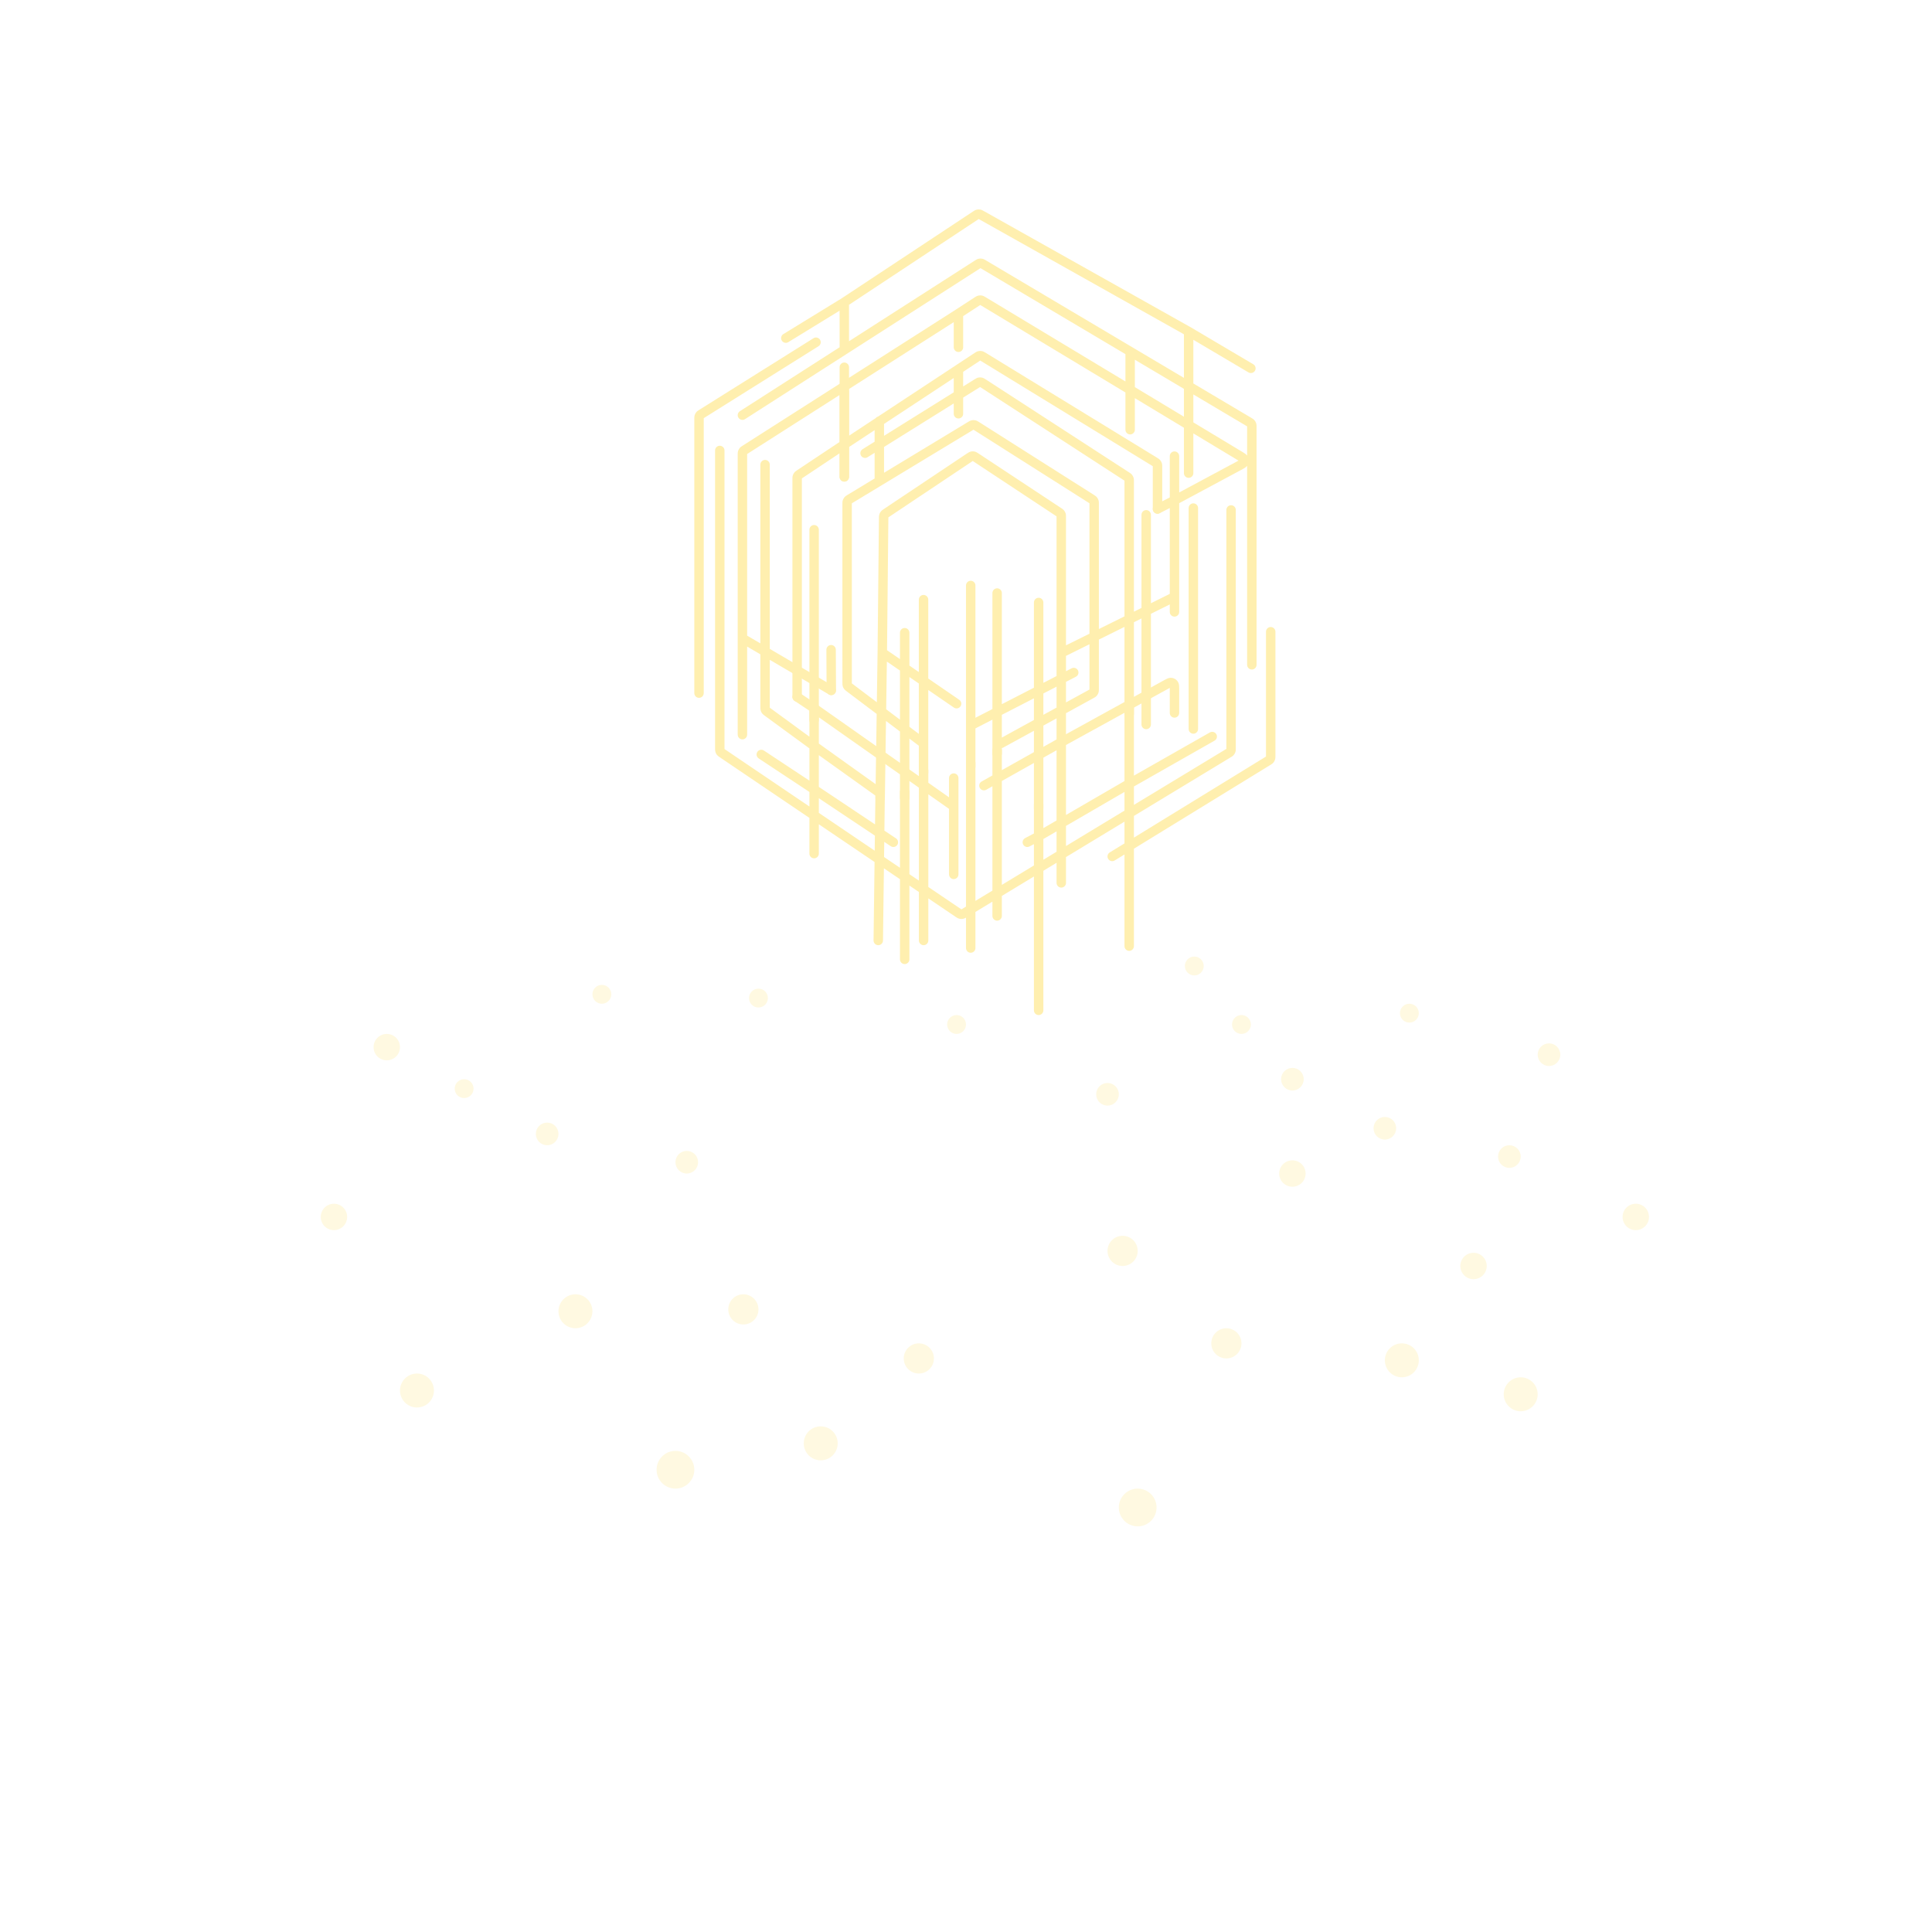 <svg width="1024" height="1024" viewBox="0 0 1024 1024" fill="none" xmlns="http://www.w3.org/2000/svg">
<g filter="url(#filter0_d_2226_98)">
<circle cx="402" cy="529" r="5" fill="#FFF9E1"/>
</g>
<g filter="url(#filter1_d_2226_98)">
<circle cx="507" cy="543" r="5" fill="#FFF9E1"/>
</g>
<g filter="url(#filter2_d_2226_98)">
<circle cx="658" cy="543" r="5" fill="#FFF9E1"/>
</g>
<g filter="url(#filter3_d_2226_98)">
<circle cx="633" cy="512" r="5" fill="#FFF9E1"/>
</g>
<g filter="url(#filter4_d_2226_98)">
<circle cx="747" cy="537" r="5" fill="#FFF9E1"/>
</g>
<g filter="url(#filter5_d_2226_98)">
<circle cx="800" cy="613" r="6" fill="#FFF9E1"/>
</g>
<g filter="url(#filter6_d_2226_98)">
<circle cx="821" cy="559" r="6" fill="#FFF9E1"/>
</g>
<g filter="url(#filter7_d_2226_98)">
<circle cx="205" cy="555" r="7" fill="#FFF9E1"/>
</g>
<g filter="url(#filter8_d_2226_98)">
<circle cx="587" cy="580" r="6" fill="#FFF9E1"/>
</g>
<g filter="url(#filter9_d_2226_98)">
<circle cx="734" cy="598" r="6" fill="#FFF9E1"/>
</g>
<g filter="url(#filter10_d_2226_98)">
<circle cx="364" cy="616" r="6" fill="#FFF9E1"/>
</g>
<g filter="url(#filter11_d_2226_98)">
<circle cx="685" cy="572" r="6" fill="#FFF9E1"/>
</g>
<g filter="url(#filter12_d_2226_98)">
<circle cx="290" cy="601" r="6" fill="#FFF9E1"/>
</g>
<g filter="url(#filter13_d_2226_98)">
<circle cx="246" cy="577" r="5" fill="#FFF9E1"/>
</g>
<g filter="url(#filter14_d_2226_98)">
<circle cx="319" cy="527" r="5" fill="#FFF9E1"/>
</g>
<g filter="url(#filter15_d_2226_98)">
<circle cx="603" cy="799" r="10" fill="#FFF9E1"/>
</g>
<g filter="url(#filter16_d_2226_98)">
<circle cx="358" cy="779" r="10" fill="#FFF9E1"/>
</g>
<g filter="url(#filter17_d_2226_98)">
<circle cx="435" cy="765" r="9" fill="#FFF9E1"/>
</g>
<g filter="url(#filter18_d_2226_98)">
<circle cx="305" cy="695" r="9" fill="#FFF9E1"/>
</g>
<g filter="url(#filter19_d_2226_98)">
<circle cx="221" cy="737" r="9" fill="#FFF9E1"/>
</g>
<g filter="url(#filter20_d_2226_98)">
<circle cx="743" cy="721" r="9" fill="#FFF9E1"/>
</g>
<g filter="url(#filter21_d_2226_98)">
<circle cx="650" cy="712" r="8" fill="#FFF9E1"/>
</g>
<g filter="url(#filter22_d_2226_98)">
<circle cx="806" cy="739" r="9" fill="#FFF9E1"/>
</g>
<g filter="url(#filter23_d_2226_98)">
<circle cx="685" cy="622" r="7" fill="#FFF9E1"/>
</g>
<g filter="url(#filter24_d_2226_98)">
<circle cx="781" cy="671" r="7" fill="#FFF9E1"/>
</g>
<g filter="url(#filter25_d_2226_98)">
<circle cx="867" cy="645" r="7" fill="#FFF9E1"/>
</g>
<g filter="url(#filter26_d_2226_98)">
<circle cx="177" cy="645" r="7" fill="#FFF9E1"/>
</g>
<g filter="url(#filter27_d_2226_98)">
<circle cx="394" cy="694" r="8" fill="#FFF9E1"/>
</g>
<g filter="url(#filter28_d_2226_98)">
<circle cx="487" cy="720" r="8" fill="#FFF9E1"/>
</g>
<g filter="url(#filter29_d_2226_98)">
<circle cx="595" cy="663" r="8" fill="#FFF9E1"/>
</g>
<g filter="url(#filter30_ddd_2226_98)">
<path fill-rule="evenodd" clip-rule="evenodd" d="M520.476 182.099C519.81 181.957 519.12 181.968 518.459 182.132C517.688 182.323 517.022 182.767 516.562 183.074C516.516 183.104 516.473 183.133 516.431 183.161L465.422 216.768C464.894 216.909 464.434 217.219 464.105 217.636L450.001 226.929V226.198V190.645C450.001 189.262 448.882 188.141 447.501 188.141C446.12 188.141 445.001 189.262 445.001 190.645V226.198V230.235L422.544 245.196C422.509 245.219 422.472 245.243 422.433 245.269C422.038 245.53 421.464 245.908 421.027 246.441C420.65 246.898 420.368 247.426 420.195 247.994C419.995 248.654 419.998 249.341 420 249.815C420.001 249.862 420.001 249.906 420.001 249.949V365.407C420.001 366.79 421.12 367.911 422.501 367.911C423.882 367.911 425.001 366.79 425.001 365.407V249.949C425.001 249.795 425.001 249.676 425.002 249.574C425.087 249.516 425.185 249.45 425.313 249.365L445.001 236.249V248.732C445.001 250.115 446.12 251.236 447.501 251.236C448.882 251.236 450.001 250.115 450.001 248.732V232.923L463.567 223.985V230.103L457.179 234.088C456.007 234.819 455.649 236.364 456.379 237.537C457.109 238.711 458.651 239.07 459.823 238.338L463.567 236.003V249.607L449.245 258.274C449.225 258.287 449.204 258.299 449.182 258.312C449.165 258.323 449.147 258.333 449.129 258.344L449.125 258.346C448.699 258.601 448.081 258.971 447.607 259.513C447.2 259.98 446.893 260.525 446.705 261.115C446.487 261.802 446.49 262.523 446.493 263.02C446.493 263.043 446.493 263.066 446.493 263.088C446.493 263.113 446.493 263.137 446.493 263.16L446.497 357.866L446.497 357.944L446.496 357.99C446.494 358.434 446.492 359.077 446.669 359.701C446.822 360.237 447.073 360.74 447.409 361.185C447.799 361.702 448.314 362.086 448.669 362.352L448.742 362.407L448.769 362.426L464.654 374.402L464.001 418.952C463.981 420.334 465.084 421.471 466.464 421.492C467.845 421.512 468.98 420.408 469.001 419.025L469.6 378.13L477.001 383.71V418.988C477.001 420.371 478.12 421.492 479.501 421.492C480.882 421.492 482.001 420.371 482.001 418.988V387.479L487.001 391.248V405.468C487.001 406.85 488.12 407.971 489.501 407.971C490.882 407.971 492.001 406.85 492.001 405.468V390.028C492.001 390.01 492.001 389.992 492.001 389.974V361.708L505.595 371.04C506.734 371.822 508.29 371.531 509.071 370.39C509.851 369.25 509.561 367.691 508.422 366.909L492.001 355.637V313.83C492.001 312.447 490.882 311.326 489.501 311.326C488.12 311.326 487.001 312.447 487.001 313.83V352.205L482.001 348.773V331.356C482.001 329.974 480.882 328.853 479.501 328.853C478.12 328.853 477.001 329.974 477.001 331.356V345.341L470.144 340.634L470.854 270.582C470.856 270.43 470.857 270.313 470.859 270.212C470.942 270.155 471.039 270.09 471.166 270.006L515.191 240.59C515.349 240.484 515.471 240.403 515.578 240.334C515.684 240.402 515.807 240.483 515.965 240.588L559.686 269.469C559.815 269.554 559.915 269.62 560 269.678C560.001 269.78 560.001 269.9 560.001 270.054V354.326L553.001 357.925V315.332C553.001 313.949 551.882 312.828 550.501 312.828C549.12 312.828 548.001 313.949 548.001 315.332V360.496L531.001 369.238V310.325C531.001 308.942 529.882 307.821 528.501 307.821C527.12 307.821 526.001 308.942 526.001 310.325V371.809L517.001 376.437V306.319C517.001 304.936 515.882 303.815 514.501 303.815C513.12 303.815 512.001 304.936 512.001 306.319V402.427C512.001 403.81 513.12 404.931 514.501 404.931C515.882 404.931 517.001 403.81 517.001 402.427V382.066L526.001 377.438V395.453C526.001 396.835 527.12 397.956 528.501 397.956C529.882 397.956 531.001 396.835 531.001 395.453V392.473C531.277 392.429 531.551 392.338 531.81 392.195L548.001 383.321V424.496C548.001 425.879 549.12 427 550.501 427C551.882 427 553.001 425.879 553.001 424.496V380.581L560.001 376.744V389.444C560.001 390.826 561.12 391.947 562.501 391.947C563.882 391.947 565.001 390.826 565.001 389.444V374.004L579.464 366.076C579.505 366.054 579.548 366.031 579.594 366.006C580.05 365.759 580.712 365.4 581.223 364.85C581.662 364.377 581.994 363.816 582.198 363.203C582.434 362.49 582.431 361.736 582.428 361.216C582.428 361.165 582.428 361.115 582.428 361.069V334.992L596.001 328.263V374.421C596.001 375.804 597.12 376.925 598.501 376.925C599.882 376.925 601.001 375.804 601.001 374.421V325.785L605.012 323.796V324.425V379.987C605.012 381.37 606.131 382.491 607.512 382.491C608.893 382.491 610.012 381.37 610.012 379.987V324.425V321.317L622.61 315.072C623.847 314.459 624.354 312.957 623.741 311.718C623.129 310.478 621.629 309.971 620.392 310.585L610.012 315.73V268.863C610.012 267.48 608.893 266.359 607.512 266.359C606.131 266.359 605.012 267.48 605.012 268.863V318.209L601.001 320.197V251.135L601.001 251.07L601.001 251C601.004 250.519 601.007 249.823 600.801 249.155C600.625 248.581 600.336 248.048 599.951 247.588C599.503 247.052 598.917 246.676 598.513 246.417L598.512 246.416C598.473 246.391 598.435 246.367 598.399 246.344L522.566 197.161C522.524 197.134 522.48 197.105 522.434 197.075C521.972 196.771 521.301 196.332 520.529 196.146C519.865 195.987 519.175 195.981 518.509 196.128C517.733 196.3 517.055 196.728 516.587 197.023C516.541 197.053 516.496 197.081 516.454 197.107L510.501 200.821V193.062L519.179 187.344C519.331 187.244 519.448 187.167 519.55 187.101C519.654 187.163 519.774 187.237 519.929 187.332L610.666 242.884C610.803 242.968 610.909 243.033 611 243.09C611.001 243.197 611.001 243.321 611.001 243.482V265.758C611.001 267.141 612.12 268.261 613.501 268.261C614.882 268.261 616.001 267.141 616.001 265.758V243.482C616.001 243.44 616.001 243.395 616.001 243.349L616.001 243.342C616.004 242.848 616.007 242.132 615.791 241.448C615.605 240.86 615.301 240.317 614.897 239.852C614.428 239.311 613.815 238.94 613.393 238.684C613.351 238.659 613.312 238.635 613.274 238.612L522.537 183.059C522.495 183.033 522.45 183.006 522.404 182.977L522.403 182.977C521.933 182.686 521.253 182.264 520.476 182.099ZM505.501 196.356L468.567 220.69V226.984L505.501 203.941V196.356ZM596.001 322.676L582.428 329.404V263.116L582.428 263.061L582.428 262.979C582.43 262.493 582.434 261.789 582.224 261.115C582.044 260.535 581.749 259.998 581.357 259.536C580.9 258.998 580.304 258.624 579.893 258.366L579.886 258.362C579.861 258.346 579.837 258.331 579.813 258.316L579.777 258.293L519.003 219.751C518.962 219.725 518.919 219.698 518.875 219.669L518.874 219.668C518.419 219.377 517.76 218.954 517.003 218.775C516.354 218.621 515.678 218.614 515.025 218.754C514.265 218.918 513.597 219.326 513.137 219.608L513.071 219.649L513.006 219.688L468.567 246.581V232.883L505.501 209.84V215.299C505.501 216.682 506.62 217.803 508.001 217.803C509.382 217.803 510.501 216.682 510.501 215.299V206.721L519.098 201.358C519.252 201.261 519.371 201.187 519.475 201.124C519.578 201.189 519.696 201.265 519.848 201.364L595.681 250.547C595.812 250.632 595.913 250.697 596 250.755C596.001 250.859 596.001 250.979 596.001 251.135V322.676ZM565.001 338.043L577.428 331.883V263.116C577.428 262.958 577.428 262.836 577.426 262.731C577.395 262.71 577.361 262.688 577.324 262.665C577.26 262.624 577.187 262.578 577.102 262.524L516.328 223.982C516.178 223.887 516.063 223.814 515.962 223.751C515.86 223.811 515.743 223.882 515.592 223.974L451.831 262.56C451.693 262.644 451.586 262.708 451.494 262.765C451.493 262.873 451.493 262.998 451.493 263.16L451.497 357.865C451.497 358.009 451.497 358.119 451.498 358.215C451.573 358.273 451.661 358.339 451.776 358.426L464.745 368.203L465.13 341.918L465.131 341.907L465.854 270.531C465.855 270.49 465.855 270.445 465.855 270.399C465.858 269.932 465.862 269.253 466.064 268.602C466.238 268.043 466.519 267.522 466.892 267.071C467.326 266.545 467.891 266.171 468.281 265.913L468.282 265.912L468.338 265.875L468.391 265.84L512.417 236.424C512.459 236.396 512.504 236.365 512.551 236.334L512.553 236.333C513.029 236.01 513.72 235.544 514.52 235.35C515.206 235.184 515.922 235.182 516.609 235.345C517.411 235.534 518.104 235.997 518.582 236.317L518.651 236.363L518.718 236.408L562.439 265.289C562.474 265.312 562.51 265.335 562.548 265.36L562.552 265.363C562.949 265.623 563.527 266 563.967 266.534C564.347 266.992 564.631 267.522 564.805 268.091C565.007 268.754 565.004 269.444 565.001 269.92L565.001 269.926C565.001 269.971 565.001 270.014 565.001 270.054V338.043ZM477.001 377.442L469.691 371.931L470.062 346.648L477.001 351.412V377.442ZM487.001 384.981L482.001 381.211V354.844L487.001 358.276V384.981ZM577.428 361.069V337.471L565.001 343.631V351.754L567.968 350.229C569.197 349.597 570.704 350.082 571.334 351.312C571.965 352.542 571.48 354.052 570.252 354.683L565.001 357.383V368.295L577.064 361.684C577.213 361.602 577.328 361.539 577.426 361.484C577.427 361.45 577.427 361.415 577.427 361.379L577.427 361.275L577.428 361.069ZM560.001 359.955V371.036L553.001 374.873V363.554L560.001 359.955ZM548.001 366.125V377.613L531.001 386.931V374.867L548.001 366.125ZM431.501 274.271C432.882 274.271 434.001 275.391 434.001 276.774V306.319V377.649C434.001 379.031 432.882 380.152 431.501 380.152C430.12 380.152 429.001 379.031 429.001 377.649V306.319V276.774C429.001 275.391 430.12 274.271 431.501 274.271ZM440.488 337.866C441.869 337.859 442.994 338.975 443.001 340.357L443.11 361.954C443.117 363.337 442.004 364.463 440.623 364.47C439.242 364.477 438.117 363.362 438.11 361.979L438.001 340.383C437.994 339 439.108 337.873 440.488 337.866Z" fill="#FFEFAF"/>
</g>
<g filter="url(#filter31_dd_2226_98)">
<path fill-rule="evenodd" clip-rule="evenodd" d="M518.742 112.091C518.644 112.154 518.532 112.228 518.386 112.325L449.986 157.554L450.001 168.705V168.708V176.858L516.626 134.14L516.679 134.106L516.755 134.057C517.206 133.764 517.861 133.339 518.614 133.156C519.261 132.999 519.935 132.987 520.587 133.122C521.346 133.279 522.015 133.681 522.477 133.958L522.478 133.959C522.524 133.986 522.567 134.012 522.608 134.036L600.276 180.124L627.501 196.279V173.176L519.114 112.298C518.962 112.213 518.844 112.147 518.742 112.091ZM445.001 168.712V180.064L392.152 213.95C390.99 214.695 390.651 216.243 391.396 217.406C392.141 218.57 393.687 218.909 394.85 218.163L519.323 138.353C519.472 138.258 519.587 138.184 519.687 138.122C519.789 138.181 519.906 138.25 520.058 138.341L596.501 183.701V198.176L522.507 153.588L522.426 153.539L522.381 153.511L522.377 153.509L522.374 153.507C521.908 153.223 521.233 152.811 520.464 152.65C519.804 152.512 519.122 152.524 518.467 152.685C517.705 152.873 517.044 153.308 516.588 153.608C516.543 153.638 516.499 153.666 516.458 153.693L506.657 160.075L506.638 160.088L393.636 232.208C393.6 232.231 393.561 232.255 393.521 232.281C393.112 232.539 392.519 232.913 392.065 233.45C391.675 233.912 391.382 234.447 391.203 235.024C390.995 235.695 390.998 236.397 391.001 236.881C391.001 236.929 391.001 236.974 391.001 237.017V334.341V385.381C391.001 386.763 392.12 387.883 393.501 387.883C394.882 387.883 396.001 386.763 396.001 385.381V338.703L403.001 342.802V370.745C403.001 370.785 403.001 370.827 403.001 370.871C402.999 371.322 402.996 371.975 403.179 372.607C403.336 373.151 403.594 373.66 403.94 374.108C404.342 374.629 404.871 375.012 405.235 375.276L405.291 375.316L405.338 375.35L429.001 392.657V409.753L404.879 393.802C403.727 393.04 402.176 393.358 401.415 394.51C400.654 395.663 400.971 397.215 402.123 397.977L429.001 415.75V423.464L384.309 393.221C384.183 393.135 384.085 393.069 384.002 393.012C384.001 392.91 384.001 392.793 384.001 392.64V234.761C384.001 233.379 382.882 232.259 381.501 232.259C380.12 232.259 379.001 233.379 379.001 234.761V392.64C379.001 392.682 379.001 392.726 379.001 392.773C378.998 393.242 378.995 393.923 379.193 394.578C379.362 395.141 379.64 395.666 380.011 396.122C380.443 396.652 381.009 397.031 381.398 397.292C381.437 397.318 381.474 397.343 381.508 397.366L429.001 429.504V448.432C429.001 449.813 430.12 450.934 431.501 450.934C432.882 450.934 434.001 449.813 434.001 448.432V432.888L463.534 452.872L463.001 494.436C462.983 495.818 464.088 496.953 465.469 496.97C466.85 496.988 467.983 495.882 468.001 494.501L468.491 456.227L477.001 461.985V504.476C477.001 505.858 478.12 506.978 479.501 506.978C480.882 506.978 482.001 505.858 482.001 504.476V465.369L487.035 468.775V494.468C487.035 495.85 488.154 496.97 489.535 496.97C490.916 496.97 492.035 495.85 492.035 494.468V472.159L506.404 481.882C506.445 481.91 506.489 481.94 506.535 481.971C506.994 482.286 507.66 482.742 508.435 482.942C509.099 483.114 509.794 483.132 510.466 482.993C511.046 482.874 511.573 482.612 512.001 482.366V498.472C512.001 499.853 513.12 500.974 514.501 500.974C515.882 500.974 517.001 499.853 517.001 498.472V479.339L526.001 473.888V481.458C526.001 482.84 527.12 483.96 528.501 483.96C529.882 483.96 531.001 482.84 531.001 481.458V470.859L548.001 460.562V531.498C548.001 532.88 549.12 534 550.501 534C551.882 534 553.001 532.88 553.001 531.498V457.534L560.001 453.294V463.944C560.001 465.326 561.12 466.446 562.501 466.446C563.882 466.446 565.001 465.326 565.001 463.944V450.265L596.001 431.488V443.025L588.197 447.798C587.019 448.518 586.648 450.058 587.368 451.238C588.088 452.417 589.626 452.788 590.805 452.068L596.001 448.89V497.471C596.001 498.853 597.12 499.973 598.501 499.973C599.882 499.973 601.001 498.853 601.001 497.471V445.829L673.281 401.462L673.325 401.435L673.4 401.389C673.821 401.134 674.432 400.763 674.901 400.222C675.303 399.757 675.606 399.215 675.792 398.629C676.007 397.946 676.004 397.231 676.001 396.738C676.001 396.69 676.001 396.643 676.001 396.599V330.838C676.001 329.456 674.882 328.336 673.501 328.336C672.12 328.336 671.001 329.456 671.001 330.838V396.599L671.001 396.747C671.001 396.787 671.001 396.825 671.001 396.86L671 396.914L671 396.991C670.909 397.047 670.804 397.112 670.667 397.196L601.001 439.959V428.46L652.252 397.416C652.285 397.396 652.32 397.375 652.356 397.353L652.372 397.344C652.798 397.089 653.415 396.719 653.888 396.177C654.295 395.712 654.602 395.167 654.789 394.578C655.007 393.892 655.004 393.172 655.001 392.676L655.001 392.626L655.001 392.536V266.286C655.001 264.904 653.882 263.784 652.501 263.784C651.12 263.784 650.001 264.904 650.001 266.286V392.536L650.001 392.653C650.001 392.76 650.001 392.85 650 392.93C649.947 392.963 649.889 392.998 649.823 393.038L649.663 393.135L601.001 422.61V412.858L643.736 388.557C644.936 387.875 645.357 386.347 644.675 385.146C643.993 383.945 642.466 383.524 641.266 384.207L601.001 407.103V371.048L618.964 361.161C619.394 360.924 619.726 360.742 619.995 360.6C620 360.904 620.001 361.283 620.001 361.775V373.872C620.001 375.254 621.12 376.374 622.501 376.374C623.882 376.374 625.001 375.254 625.001 373.872V361.775V361.677C625.001 360.87 625.001 360.102 624.944 359.475C624.885 358.832 624.74 357.932 624.158 357.119C623.422 356.092 622.29 355.422 621.036 355.272C620.044 355.153 619.186 355.46 618.595 355.718C618.019 355.97 617.346 356.34 616.64 356.729L616.554 356.776L597.34 367.352C597.312 367.367 597.284 367.383 597.256 367.399L561.296 387.192L561.287 387.197L561.278 387.202L531.001 404.201V393.646C531.001 392.264 529.882 391.144 528.501 391.144C527.12 391.144 526.001 392.264 526.001 393.646V407.008L520.278 410.221C519.074 410.897 518.645 412.422 519.321 413.627C519.996 414.832 521.52 415.261 522.724 414.585L526.001 412.745V468.039L517.001 473.49V400.393C517.001 399.011 515.882 397.891 514.501 397.891C513.12 397.891 512.001 399.011 512.001 400.393V476.519L509.959 477.756L509.823 477.838C509.729 477.895 509.648 477.943 509.576 477.986C509.527 477.954 509.475 477.919 509.418 477.881C509.354 477.838 509.284 477.791 509.204 477.737L492.035 466.118V417L503.001 424.711V459.44C503.001 460.822 504.12 461.942 505.501 461.942C506.882 461.942 508.001 460.822 508.001 459.44V423.412V408.4C508.001 407.018 506.882 405.898 505.501 405.898C504.12 405.898 503.001 407.018 503.001 408.4V418.596L492.035 410.884V404.396C492.035 403.015 490.916 401.894 489.535 401.894C488.154 401.894 487.035 403.015 487.035 404.396V407.367L432.938 369.323L432.913 369.305L432.888 369.288L423.888 363.284C422.739 362.517 421.187 362.828 420.421 363.977C419.655 365.127 419.965 366.681 421.114 367.447L429.001 372.709V386.459L408.288 371.31C408.17 371.224 408.08 371.158 408.002 371.1C408.001 371.003 408.001 370.891 408.001 370.745V345.73L439.238 364.022C440.43 364.72 441.961 364.319 442.659 363.126C443.356 361.933 442.955 360.401 441.763 359.703L408.001 339.933V242.267C408.001 240.885 406.882 239.765 405.501 239.765C404.12 239.765 403.001 240.885 403.001 242.267V337.005L396.001 332.906V237.017C396.001 236.86 396.001 236.739 396.002 236.634C396.09 236.577 396.192 236.511 396.325 236.427L445.001 205.36V225.754V248.772C445.001 250.154 446.12 251.274 447.501 251.274C448.882 251.274 450.001 250.154 450.001 248.772V225.754V203.236C450.001 202.9 449.935 202.58 449.815 202.288L505.501 166.748V180.064C505.501 181.446 506.62 182.566 508.001 182.566C509.382 182.566 510.501 181.446 510.501 180.064V163.542L519.185 157.888C519.335 157.79 519.451 157.714 519.552 157.65C519.655 157.711 519.774 157.782 519.928 157.875L596.501 204.017V223.752C596.501 225.134 597.62 226.254 599.001 226.254C600.382 226.254 601.501 225.134 601.501 223.752V207.03L627.501 222.698V246.771C627.501 248.152 628.62 249.273 630.001 249.273C631.382 249.273 632.501 248.152 632.501 246.771V225.711L655.39 239.504C655.827 239.767 656.164 239.971 656.432 240.139C656.156 240.293 655.809 240.481 655.36 240.721L625.001 257.009V237.763C625.001 236.382 623.882 235.261 622.501 235.261C621.12 235.261 620.001 236.382 620.001 237.763V259.657L612.365 263.557C611.135 264.185 610.647 265.692 611.274 266.923C611.902 268.154 613.407 268.642 614.637 268.014L620.001 265.275V320.329C620.001 321.711 621.12 322.831 622.501 322.831C623.882 322.831 625.001 321.711 625.001 320.329V262.687L657.722 245.132L657.809 245.085C658.546 244.69 659.243 244.316 659.781 243.96C660.149 243.717 660.607 243.381 661.001 242.907V348.352C661.001 349.734 662.12 350.854 663.501 350.854C664.882 350.854 666.001 349.734 666.001 348.352V222.374C666.001 222.329 666.001 222.281 666.001 222.232C666.004 221.731 666.007 221.004 665.786 220.313C665.595 219.719 665.283 219.171 664.869 218.703C664.388 218.16 663.762 217.792 663.33 217.539L663.328 217.538L663.267 217.502L663.208 217.467L632.501 199.246V176.095L661.729 193.38C662.918 194.083 664.451 193.689 665.153 192.499C665.856 191.309 665.461 189.775 664.273 189.072L631.273 169.557L631.249 169.542L631.225 169.529L521.561 107.935C521.52 107.911 521.476 107.886 521.43 107.86C520.966 107.597 520.295 107.215 519.539 107.075C518.89 106.955 518.223 106.979 517.585 107.146C516.841 107.34 516.199 107.77 515.756 108.066C515.712 108.095 515.669 108.124 515.63 108.15L446.149 154.093L415.195 173.08C414.017 173.802 413.648 175.343 414.369 176.521C415.091 177.699 416.63 178.069 417.807 177.347L444.99 160.673L445.001 168.708V168.712ZM657.969 235.217L632.501 219.87V205.063L660.658 221.771C660.798 221.855 660.907 221.919 661 221.975C661 222.04 661.001 222.11 661.001 222.191L661.001 222.374V237.435C660.661 237.027 660.281 236.72 659.968 236.49C659.448 236.107 658.771 235.7 658.056 235.269L657.969 235.217ZM627.501 216.857V202.096L601.501 186.668V201.189L627.501 216.857ZM434.62 176.056C435.353 177.227 434.998 178.771 433.828 179.504L373.329 217.426C373.195 217.51 373.091 217.575 373.002 217.632C373.001 217.738 373.001 217.86 373.001 218.019V363.364C373.001 364.746 371.882 365.866 370.501 365.866C369.12 365.866 368.001 364.746 368.001 363.364V218.019C368.001 217.976 368.001 217.93 368.001 217.881C367.998 217.393 367.995 216.685 368.206 216.009C368.388 215.427 368.686 214.889 369.082 214.426C369.543 213.887 370.144 213.515 370.558 213.258C370.599 213.232 370.638 213.208 370.675 213.185L431.174 175.264C432.344 174.53 433.887 174.885 434.62 176.056ZM463.61 446.883L434.001 426.847V419.08L463.713 438.903L463.61 446.883ZM477.001 455.945L468.568 450.238L468.671 442.211L472.114 444.509C473.263 445.275 474.815 444.964 475.581 443.815C476.347 442.665 476.037 441.112 474.888 440.345L468.747 436.248L468.979 418.112C468.98 418.071 468.981 418.027 468.981 417.982C468.989 417.519 469.001 416.848 468.817 416.199C468.659 415.64 468.395 415.118 468.038 414.66C467.624 414.128 467.077 413.74 466.699 413.473C466.662 413.446 466.626 413.421 466.593 413.397L434.001 390.099V376.186L487.035 413.483V462.735L482.001 459.328V415.571C482.001 414.189 480.882 413.069 479.501 413.069C478.12 413.069 477.001 414.189 477.001 415.571V455.945ZM434.001 413.065L463.789 432.94L463.98 418.048C463.982 417.898 463.983 417.782 463.983 417.682C463.903 417.624 463.809 417.556 463.687 417.469L434.001 396.248V413.065ZM548.001 454.713L531.001 465.01V409.938L560.001 393.657V430.86L553.001 434.923V422.411C553.001 421.029 551.882 419.909 550.501 419.909C549.12 419.909 548.001 421.029 548.001 422.411V437.756L543.337 440.213C542.115 440.856 541.646 442.369 542.289 443.592C542.932 444.815 544.443 445.284 545.665 444.641L548.001 443.411V454.713ZM553.001 440.708L560.001 436.645V447.445L553.001 451.685V440.708ZM565.001 444.416V433.742L596.001 415.746V425.639L565.001 444.416ZM596.001 409.961L565.001 427.957V390.864L596.001 373.8V409.961ZM635.001 265.285C635.001 263.904 633.882 262.783 632.501 262.783C631.12 262.783 630.001 263.904 630.001 265.285V382.379C630.001 383.761 631.12 384.881 632.501 384.881C633.882 384.881 635.001 383.761 635.001 382.379V265.285Z" fill="#FFEFAF"/>
</g>
<defs>
<filter id="filter0_d_2226_98" x="391" y="518" width="22" height="22" filterUnits="userSpaceOnUse" color-interpolation-filters="sRGB">
<feFlood flood-opacity="0" result="BackgroundImageFix"/>
<feColorMatrix in="SourceAlpha" type="matrix" values="0 0 0 0 0 0 0 0 0 0 0 0 0 0 0 0 0 0 127 0" result="hardAlpha"/>
<feMorphology radius="3" operator="dilate" in="SourceAlpha" result="effect1_dropShadow_2226_98"/>
<feOffset/>
<feGaussianBlur stdDeviation="1.5"/>
<feComposite in2="hardAlpha" operator="out"/>
<feColorMatrix type="matrix" values="0 0 0 0 1 0 0 0 0 1 0 0 0 0 1 0 0 0 0.6 0"/>
<feBlend mode="normal" in2="BackgroundImageFix" result="effect1_dropShadow_2226_98"/>
<feBlend mode="normal" in="SourceGraphic" in2="effect1_dropShadow_2226_98" result="shape"/>
</filter>
<filter id="filter1_d_2226_98" x="496" y="532" width="22" height="22" filterUnits="userSpaceOnUse" color-interpolation-filters="sRGB">
<feFlood flood-opacity="0" result="BackgroundImageFix"/>
<feColorMatrix in="SourceAlpha" type="matrix" values="0 0 0 0 0 0 0 0 0 0 0 0 0 0 0 0 0 0 127 0" result="hardAlpha"/>
<feMorphology radius="3" operator="dilate" in="SourceAlpha" result="effect1_dropShadow_2226_98"/>
<feOffset/>
<feGaussianBlur stdDeviation="1.5"/>
<feComposite in2="hardAlpha" operator="out"/>
<feColorMatrix type="matrix" values="0 0 0 0 1 0 0 0 0 1 0 0 0 0 1 0 0 0 0.6 0"/>
<feBlend mode="normal" in2="BackgroundImageFix" result="effect1_dropShadow_2226_98"/>
<feBlend mode="normal" in="SourceGraphic" in2="effect1_dropShadow_2226_98" result="shape"/>
</filter>
<filter id="filter2_d_2226_98" x="647" y="532" width="22" height="22" filterUnits="userSpaceOnUse" color-interpolation-filters="sRGB">
<feFlood flood-opacity="0" result="BackgroundImageFix"/>
<feColorMatrix in="SourceAlpha" type="matrix" values="0 0 0 0 0 0 0 0 0 0 0 0 0 0 0 0 0 0 127 0" result="hardAlpha"/>
<feMorphology radius="3" operator="dilate" in="SourceAlpha" result="effect1_dropShadow_2226_98"/>
<feOffset/>
<feGaussianBlur stdDeviation="1.5"/>
<feComposite in2="hardAlpha" operator="out"/>
<feColorMatrix type="matrix" values="0 0 0 0 1 0 0 0 0 1 0 0 0 0 1 0 0 0 0.6 0"/>
<feBlend mode="normal" in2="BackgroundImageFix" result="effect1_dropShadow_2226_98"/>
<feBlend mode="normal" in="SourceGraphic" in2="effect1_dropShadow_2226_98" result="shape"/>
</filter>
<filter id="filter3_d_2226_98" x="622" y="501" width="22" height="22" filterUnits="userSpaceOnUse" color-interpolation-filters="sRGB">
<feFlood flood-opacity="0" result="BackgroundImageFix"/>
<feColorMatrix in="SourceAlpha" type="matrix" values="0 0 0 0 0 0 0 0 0 0 0 0 0 0 0 0 0 0 127 0" result="hardAlpha"/>
<feMorphology radius="3" operator="dilate" in="SourceAlpha" result="effect1_dropShadow_2226_98"/>
<feOffset/>
<feGaussianBlur stdDeviation="1.5"/>
<feComposite in2="hardAlpha" operator="out"/>
<feColorMatrix type="matrix" values="0 0 0 0 1 0 0 0 0 1 0 0 0 0 1 0 0 0 0.6 0"/>
<feBlend mode="normal" in2="BackgroundImageFix" result="effect1_dropShadow_2226_98"/>
<feBlend mode="normal" in="SourceGraphic" in2="effect1_dropShadow_2226_98" result="shape"/>
</filter>
<filter id="filter4_d_2226_98" x="736" y="526" width="22" height="22" filterUnits="userSpaceOnUse" color-interpolation-filters="sRGB">
<feFlood flood-opacity="0" result="BackgroundImageFix"/>
<feColorMatrix in="SourceAlpha" type="matrix" values="0 0 0 0 0 0 0 0 0 0 0 0 0 0 0 0 0 0 127 0" result="hardAlpha"/>
<feMorphology radius="3" operator="dilate" in="SourceAlpha" result="effect1_dropShadow_2226_98"/>
<feOffset/>
<feGaussianBlur stdDeviation="1.5"/>
<feComposite in2="hardAlpha" operator="out"/>
<feColorMatrix type="matrix" values="0 0 0 0 1 0 0 0 0 1 0 0 0 0 1 0 0 0 0.6 0"/>
<feBlend mode="normal" in2="BackgroundImageFix" result="effect1_dropShadow_2226_98"/>
<feBlend mode="normal" in="SourceGraphic" in2="effect1_dropShadow_2226_98" result="shape"/>
</filter>
<filter id="filter5_d_2226_98" x="788" y="601" width="24" height="24" filterUnits="userSpaceOnUse" color-interpolation-filters="sRGB">
<feFlood flood-opacity="0" result="BackgroundImageFix"/>
<feColorMatrix in="SourceAlpha" type="matrix" values="0 0 0 0 0 0 0 0 0 0 0 0 0 0 0 0 0 0 127 0" result="hardAlpha"/>
<feMorphology radius="3" operator="dilate" in="SourceAlpha" result="effect1_dropShadow_2226_98"/>
<feOffset/>
<feGaussianBlur stdDeviation="1.5"/>
<feComposite in2="hardAlpha" operator="out"/>
<feColorMatrix type="matrix" values="0 0 0 0 1 0 0 0 0 1 0 0 0 0 1 0 0 0 0.6 0"/>
<feBlend mode="normal" in2="BackgroundImageFix" result="effect1_dropShadow_2226_98"/>
<feBlend mode="normal" in="SourceGraphic" in2="effect1_dropShadow_2226_98" result="shape"/>
</filter>
<filter id="filter6_d_2226_98" x="809" y="547" width="24" height="24" filterUnits="userSpaceOnUse" color-interpolation-filters="sRGB">
<feFlood flood-opacity="0" result="BackgroundImageFix"/>
<feColorMatrix in="SourceAlpha" type="matrix" values="0 0 0 0 0 0 0 0 0 0 0 0 0 0 0 0 0 0 127 0" result="hardAlpha"/>
<feMorphology radius="3" operator="dilate" in="SourceAlpha" result="effect1_dropShadow_2226_98"/>
<feOffset/>
<feGaussianBlur stdDeviation="1.5"/>
<feComposite in2="hardAlpha" operator="out"/>
<feColorMatrix type="matrix" values="0 0 0 0 1 0 0 0 0 1 0 0 0 0 1 0 0 0 0.6 0"/>
<feBlend mode="normal" in2="BackgroundImageFix" result="effect1_dropShadow_2226_98"/>
<feBlend mode="normal" in="SourceGraphic" in2="effect1_dropShadow_2226_98" result="shape"/>
</filter>
<filter id="filter7_d_2226_98" x="192" y="542" width="26" height="26" filterUnits="userSpaceOnUse" color-interpolation-filters="sRGB">
<feFlood flood-opacity="0" result="BackgroundImageFix"/>
<feColorMatrix in="SourceAlpha" type="matrix" values="0 0 0 0 0 0 0 0 0 0 0 0 0 0 0 0 0 0 127 0" result="hardAlpha"/>
<feMorphology radius="3" operator="dilate" in="SourceAlpha" result="effect1_dropShadow_2226_98"/>
<feOffset/>
<feGaussianBlur stdDeviation="1.5"/>
<feComposite in2="hardAlpha" operator="out"/>
<feColorMatrix type="matrix" values="0 0 0 0 1 0 0 0 0 1 0 0 0 0 1 0 0 0 0.6 0"/>
<feBlend mode="normal" in2="BackgroundImageFix" result="effect1_dropShadow_2226_98"/>
<feBlend mode="normal" in="SourceGraphic" in2="effect1_dropShadow_2226_98" result="shape"/>
</filter>
<filter id="filter8_d_2226_98" x="575" y="568" width="24" height="24" filterUnits="userSpaceOnUse" color-interpolation-filters="sRGB">
<feFlood flood-opacity="0" result="BackgroundImageFix"/>
<feColorMatrix in="SourceAlpha" type="matrix" values="0 0 0 0 0 0 0 0 0 0 0 0 0 0 0 0 0 0 127 0" result="hardAlpha"/>
<feMorphology radius="3" operator="dilate" in="SourceAlpha" result="effect1_dropShadow_2226_98"/>
<feOffset/>
<feGaussianBlur stdDeviation="1.5"/>
<feComposite in2="hardAlpha" operator="out"/>
<feColorMatrix type="matrix" values="0 0 0 0 1 0 0 0 0 1 0 0 0 0 1 0 0 0 0.6 0"/>
<feBlend mode="normal" in2="BackgroundImageFix" result="effect1_dropShadow_2226_98"/>
<feBlend mode="normal" in="SourceGraphic" in2="effect1_dropShadow_2226_98" result="shape"/>
</filter>
<filter id="filter9_d_2226_98" x="722" y="586" width="24" height="24" filterUnits="userSpaceOnUse" color-interpolation-filters="sRGB">
<feFlood flood-opacity="0" result="BackgroundImageFix"/>
<feColorMatrix in="SourceAlpha" type="matrix" values="0 0 0 0 0 0 0 0 0 0 0 0 0 0 0 0 0 0 127 0" result="hardAlpha"/>
<feMorphology radius="3" operator="dilate" in="SourceAlpha" result="effect1_dropShadow_2226_98"/>
<feOffset/>
<feGaussianBlur stdDeviation="1.5"/>
<feComposite in2="hardAlpha" operator="out"/>
<feColorMatrix type="matrix" values="0 0 0 0 1 0 0 0 0 1 0 0 0 0 1 0 0 0 0.6 0"/>
<feBlend mode="normal" in2="BackgroundImageFix" result="effect1_dropShadow_2226_98"/>
<feBlend mode="normal" in="SourceGraphic" in2="effect1_dropShadow_2226_98" result="shape"/>
</filter>
<filter id="filter10_d_2226_98" x="352" y="604" width="24" height="24" filterUnits="userSpaceOnUse" color-interpolation-filters="sRGB">
<feFlood flood-opacity="0" result="BackgroundImageFix"/>
<feColorMatrix in="SourceAlpha" type="matrix" values="0 0 0 0 0 0 0 0 0 0 0 0 0 0 0 0 0 0 127 0" result="hardAlpha"/>
<feMorphology radius="3" operator="dilate" in="SourceAlpha" result="effect1_dropShadow_2226_98"/>
<feOffset/>
<feGaussianBlur stdDeviation="1.5"/>
<feComposite in2="hardAlpha" operator="out"/>
<feColorMatrix type="matrix" values="0 0 0 0 1 0 0 0 0 1 0 0 0 0 1 0 0 0 0.6 0"/>
<feBlend mode="normal" in2="BackgroundImageFix" result="effect1_dropShadow_2226_98"/>
<feBlend mode="normal" in="SourceGraphic" in2="effect1_dropShadow_2226_98" result="shape"/>
</filter>
<filter id="filter11_d_2226_98" x="673" y="560" width="24" height="24" filterUnits="userSpaceOnUse" color-interpolation-filters="sRGB">
<feFlood flood-opacity="0" result="BackgroundImageFix"/>
<feColorMatrix in="SourceAlpha" type="matrix" values="0 0 0 0 0 0 0 0 0 0 0 0 0 0 0 0 0 0 127 0" result="hardAlpha"/>
<feMorphology radius="3" operator="dilate" in="SourceAlpha" result="effect1_dropShadow_2226_98"/>
<feOffset/>
<feGaussianBlur stdDeviation="1.5"/>
<feComposite in2="hardAlpha" operator="out"/>
<feColorMatrix type="matrix" values="0 0 0 0 1 0 0 0 0 1 0 0 0 0 1 0 0 0 0.6 0"/>
<feBlend mode="normal" in2="BackgroundImageFix" result="effect1_dropShadow_2226_98"/>
<feBlend mode="normal" in="SourceGraphic" in2="effect1_dropShadow_2226_98" result="shape"/>
</filter>
<filter id="filter12_d_2226_98" x="278" y="589" width="24" height="24" filterUnits="userSpaceOnUse" color-interpolation-filters="sRGB">
<feFlood flood-opacity="0" result="BackgroundImageFix"/>
<feColorMatrix in="SourceAlpha" type="matrix" values="0 0 0 0 0 0 0 0 0 0 0 0 0 0 0 0 0 0 127 0" result="hardAlpha"/>
<feMorphology radius="3" operator="dilate" in="SourceAlpha" result="effect1_dropShadow_2226_98"/>
<feOffset/>
<feGaussianBlur stdDeviation="1.5"/>
<feComposite in2="hardAlpha" operator="out"/>
<feColorMatrix type="matrix" values="0 0 0 0 1 0 0 0 0 1 0 0 0 0 1 0 0 0 0.6 0"/>
<feBlend mode="normal" in2="BackgroundImageFix" result="effect1_dropShadow_2226_98"/>
<feBlend mode="normal" in="SourceGraphic" in2="effect1_dropShadow_2226_98" result="shape"/>
</filter>
<filter id="filter13_d_2226_98" x="235" y="566" width="22" height="22" filterUnits="userSpaceOnUse" color-interpolation-filters="sRGB">
<feFlood flood-opacity="0" result="BackgroundImageFix"/>
<feColorMatrix in="SourceAlpha" type="matrix" values="0 0 0 0 0 0 0 0 0 0 0 0 0 0 0 0 0 0 127 0" result="hardAlpha"/>
<feMorphology radius="3" operator="dilate" in="SourceAlpha" result="effect1_dropShadow_2226_98"/>
<feOffset/>
<feGaussianBlur stdDeviation="1.5"/>
<feComposite in2="hardAlpha" operator="out"/>
<feColorMatrix type="matrix" values="0 0 0 0 1 0 0 0 0 1 0 0 0 0 1 0 0 0 0.6 0"/>
<feBlend mode="normal" in2="BackgroundImageFix" result="effect1_dropShadow_2226_98"/>
<feBlend mode="normal" in="SourceGraphic" in2="effect1_dropShadow_2226_98" result="shape"/>
</filter>
<filter id="filter14_d_2226_98" x="308" y="516" width="22" height="22" filterUnits="userSpaceOnUse" color-interpolation-filters="sRGB">
<feFlood flood-opacity="0" result="BackgroundImageFix"/>
<feColorMatrix in="SourceAlpha" type="matrix" values="0 0 0 0 0 0 0 0 0 0 0 0 0 0 0 0 0 0 127 0" result="hardAlpha"/>
<feMorphology radius="3" operator="dilate" in="SourceAlpha" result="effect1_dropShadow_2226_98"/>
<feOffset/>
<feGaussianBlur stdDeviation="1.5"/>
<feComposite in2="hardAlpha" operator="out"/>
<feColorMatrix type="matrix" values="0 0 0 0 1 0 0 0 0 1 0 0 0 0 1 0 0 0 0.6 0"/>
<feBlend mode="normal" in2="BackgroundImageFix" result="effect1_dropShadow_2226_98"/>
<feBlend mode="normal" in="SourceGraphic" in2="effect1_dropShadow_2226_98" result="shape"/>
</filter>
<filter id="filter15_d_2226_98" x="587" y="783" width="32" height="32" filterUnits="userSpaceOnUse" color-interpolation-filters="sRGB">
<feFlood flood-opacity="0" result="BackgroundImageFix"/>
<feColorMatrix in="SourceAlpha" type="matrix" values="0 0 0 0 0 0 0 0 0 0 0 0 0 0 0 0 0 0 127 0" result="hardAlpha"/>
<feMorphology radius="3" operator="dilate" in="SourceAlpha" result="effect1_dropShadow_2226_98"/>
<feOffset/>
<feGaussianBlur stdDeviation="1.5"/>
<feComposite in2="hardAlpha" operator="out"/>
<feColorMatrix type="matrix" values="0 0 0 0 1 0 0 0 0 1 0 0 0 0 1 0 0 0 0.6 0"/>
<feBlend mode="normal" in2="BackgroundImageFix" result="effect1_dropShadow_2226_98"/>
<feBlend mode="normal" in="SourceGraphic" in2="effect1_dropShadow_2226_98" result="shape"/>
</filter>
<filter id="filter16_d_2226_98" x="342" y="763" width="32" height="32" filterUnits="userSpaceOnUse" color-interpolation-filters="sRGB">
<feFlood flood-opacity="0" result="BackgroundImageFix"/>
<feColorMatrix in="SourceAlpha" type="matrix" values="0 0 0 0 0 0 0 0 0 0 0 0 0 0 0 0 0 0 127 0" result="hardAlpha"/>
<feMorphology radius="3" operator="dilate" in="SourceAlpha" result="effect1_dropShadow_2226_98"/>
<feOffset/>
<feGaussianBlur stdDeviation="1.5"/>
<feComposite in2="hardAlpha" operator="out"/>
<feColorMatrix type="matrix" values="0 0 0 0 1 0 0 0 0 1 0 0 0 0 1 0 0 0 0.6 0"/>
<feBlend mode="normal" in2="BackgroundImageFix" result="effect1_dropShadow_2226_98"/>
<feBlend mode="normal" in="SourceGraphic" in2="effect1_dropShadow_2226_98" result="shape"/>
</filter>
<filter id="filter17_d_2226_98" x="420" y="750" width="30" height="30" filterUnits="userSpaceOnUse" color-interpolation-filters="sRGB">
<feFlood flood-opacity="0" result="BackgroundImageFix"/>
<feColorMatrix in="SourceAlpha" type="matrix" values="0 0 0 0 0 0 0 0 0 0 0 0 0 0 0 0 0 0 127 0" result="hardAlpha"/>
<feMorphology radius="3" operator="dilate" in="SourceAlpha" result="effect1_dropShadow_2226_98"/>
<feOffset/>
<feGaussianBlur stdDeviation="1.5"/>
<feComposite in2="hardAlpha" operator="out"/>
<feColorMatrix type="matrix" values="0 0 0 0 1 0 0 0 0 1 0 0 0 0 1 0 0 0 0.6 0"/>
<feBlend mode="normal" in2="BackgroundImageFix" result="effect1_dropShadow_2226_98"/>
<feBlend mode="normal" in="SourceGraphic" in2="effect1_dropShadow_2226_98" result="shape"/>
</filter>
<filter id="filter18_d_2226_98" x="290" y="680" width="30" height="30" filterUnits="userSpaceOnUse" color-interpolation-filters="sRGB">
<feFlood flood-opacity="0" result="BackgroundImageFix"/>
<feColorMatrix in="SourceAlpha" type="matrix" values="0 0 0 0 0 0 0 0 0 0 0 0 0 0 0 0 0 0 127 0" result="hardAlpha"/>
<feMorphology radius="3" operator="dilate" in="SourceAlpha" result="effect1_dropShadow_2226_98"/>
<feOffset/>
<feGaussianBlur stdDeviation="1.5"/>
<feComposite in2="hardAlpha" operator="out"/>
<feColorMatrix type="matrix" values="0 0 0 0 1 0 0 0 0 1 0 0 0 0 1 0 0 0 0.6 0"/>
<feBlend mode="normal" in2="BackgroundImageFix" result="effect1_dropShadow_2226_98"/>
<feBlend mode="normal" in="SourceGraphic" in2="effect1_dropShadow_2226_98" result="shape"/>
</filter>
<filter id="filter19_d_2226_98" x="206" y="722" width="30" height="30" filterUnits="userSpaceOnUse" color-interpolation-filters="sRGB">
<feFlood flood-opacity="0" result="BackgroundImageFix"/>
<feColorMatrix in="SourceAlpha" type="matrix" values="0 0 0 0 0 0 0 0 0 0 0 0 0 0 0 0 0 0 127 0" result="hardAlpha"/>
<feMorphology radius="3" operator="dilate" in="SourceAlpha" result="effect1_dropShadow_2226_98"/>
<feOffset/>
<feGaussianBlur stdDeviation="1.5"/>
<feComposite in2="hardAlpha" operator="out"/>
<feColorMatrix type="matrix" values="0 0 0 0 1 0 0 0 0 1 0 0 0 0 1 0 0 0 0.6 0"/>
<feBlend mode="normal" in2="BackgroundImageFix" result="effect1_dropShadow_2226_98"/>
<feBlend mode="normal" in="SourceGraphic" in2="effect1_dropShadow_2226_98" result="shape"/>
</filter>
<filter id="filter20_d_2226_98" x="728" y="706" width="30" height="30" filterUnits="userSpaceOnUse" color-interpolation-filters="sRGB">
<feFlood flood-opacity="0" result="BackgroundImageFix"/>
<feColorMatrix in="SourceAlpha" type="matrix" values="0 0 0 0 0 0 0 0 0 0 0 0 0 0 0 0 0 0 127 0" result="hardAlpha"/>
<feMorphology radius="3" operator="dilate" in="SourceAlpha" result="effect1_dropShadow_2226_98"/>
<feOffset/>
<feGaussianBlur stdDeviation="1.5"/>
<feComposite in2="hardAlpha" operator="out"/>
<feColorMatrix type="matrix" values="0 0 0 0 1 0 0 0 0 1 0 0 0 0 1 0 0 0 0.6 0"/>
<feBlend mode="normal" in2="BackgroundImageFix" result="effect1_dropShadow_2226_98"/>
<feBlend mode="normal" in="SourceGraphic" in2="effect1_dropShadow_2226_98" result="shape"/>
</filter>
<filter id="filter21_d_2226_98" x="636" y="698" width="28" height="28" filterUnits="userSpaceOnUse" color-interpolation-filters="sRGB">
<feFlood flood-opacity="0" result="BackgroundImageFix"/>
<feColorMatrix in="SourceAlpha" type="matrix" values="0 0 0 0 0 0 0 0 0 0 0 0 0 0 0 0 0 0 127 0" result="hardAlpha"/>
<feMorphology radius="3" operator="dilate" in="SourceAlpha" result="effect1_dropShadow_2226_98"/>
<feOffset/>
<feGaussianBlur stdDeviation="1.5"/>
<feComposite in2="hardAlpha" operator="out"/>
<feColorMatrix type="matrix" values="0 0 0 0 1 0 0 0 0 1 0 0 0 0 1 0 0 0 0.6 0"/>
<feBlend mode="normal" in2="BackgroundImageFix" result="effect1_dropShadow_2226_98"/>
<feBlend mode="normal" in="SourceGraphic" in2="effect1_dropShadow_2226_98" result="shape"/>
</filter>
<filter id="filter22_d_2226_98" x="791" y="724" width="30" height="30" filterUnits="userSpaceOnUse" color-interpolation-filters="sRGB">
<feFlood flood-opacity="0" result="BackgroundImageFix"/>
<feColorMatrix in="SourceAlpha" type="matrix" values="0 0 0 0 0 0 0 0 0 0 0 0 0 0 0 0 0 0 127 0" result="hardAlpha"/>
<feMorphology radius="3" operator="dilate" in="SourceAlpha" result="effect1_dropShadow_2226_98"/>
<feOffset/>
<feGaussianBlur stdDeviation="1.5"/>
<feComposite in2="hardAlpha" operator="out"/>
<feColorMatrix type="matrix" values="0 0 0 0 1 0 0 0 0 1 0 0 0 0 1 0 0 0 0.6 0"/>
<feBlend mode="normal" in2="BackgroundImageFix" result="effect1_dropShadow_2226_98"/>
<feBlend mode="normal" in="SourceGraphic" in2="effect1_dropShadow_2226_98" result="shape"/>
</filter>
<filter id="filter23_d_2226_98" x="672" y="609" width="26" height="26" filterUnits="userSpaceOnUse" color-interpolation-filters="sRGB">
<feFlood flood-opacity="0" result="BackgroundImageFix"/>
<feColorMatrix in="SourceAlpha" type="matrix" values="0 0 0 0 0 0 0 0 0 0 0 0 0 0 0 0 0 0 127 0" result="hardAlpha"/>
<feMorphology radius="3" operator="dilate" in="SourceAlpha" result="effect1_dropShadow_2226_98"/>
<feOffset/>
<feGaussianBlur stdDeviation="1.5"/>
<feComposite in2="hardAlpha" operator="out"/>
<feColorMatrix type="matrix" values="0 0 0 0 1 0 0 0 0 1 0 0 0 0 1 0 0 0 0.6 0"/>
<feBlend mode="normal" in2="BackgroundImageFix" result="effect1_dropShadow_2226_98"/>
<feBlend mode="normal" in="SourceGraphic" in2="effect1_dropShadow_2226_98" result="shape"/>
</filter>
<filter id="filter24_d_2226_98" x="768" y="658" width="26" height="26" filterUnits="userSpaceOnUse" color-interpolation-filters="sRGB">
<feFlood flood-opacity="0" result="BackgroundImageFix"/>
<feColorMatrix in="SourceAlpha" type="matrix" values="0 0 0 0 0 0 0 0 0 0 0 0 0 0 0 0 0 0 127 0" result="hardAlpha"/>
<feMorphology radius="3" operator="dilate" in="SourceAlpha" result="effect1_dropShadow_2226_98"/>
<feOffset/>
<feGaussianBlur stdDeviation="1.5"/>
<feComposite in2="hardAlpha" operator="out"/>
<feColorMatrix type="matrix" values="0 0 0 0 1 0 0 0 0 1 0 0 0 0 1 0 0 0 0.6 0"/>
<feBlend mode="normal" in2="BackgroundImageFix" result="effect1_dropShadow_2226_98"/>
<feBlend mode="normal" in="SourceGraphic" in2="effect1_dropShadow_2226_98" result="shape"/>
</filter>
<filter id="filter25_d_2226_98" x="854" y="632" width="26" height="26" filterUnits="userSpaceOnUse" color-interpolation-filters="sRGB">
<feFlood flood-opacity="0" result="BackgroundImageFix"/>
<feColorMatrix in="SourceAlpha" type="matrix" values="0 0 0 0 0 0 0 0 0 0 0 0 0 0 0 0 0 0 127 0" result="hardAlpha"/>
<feMorphology radius="3" operator="dilate" in="SourceAlpha" result="effect1_dropShadow_2226_98"/>
<feOffset/>
<feGaussianBlur stdDeviation="1.5"/>
<feComposite in2="hardAlpha" operator="out"/>
<feColorMatrix type="matrix" values="0 0 0 0 1 0 0 0 0 1 0 0 0 0 1 0 0 0 0.6 0"/>
<feBlend mode="normal" in2="BackgroundImageFix" result="effect1_dropShadow_2226_98"/>
<feBlend mode="normal" in="SourceGraphic" in2="effect1_dropShadow_2226_98" result="shape"/>
</filter>
<filter id="filter26_d_2226_98" x="164" y="632" width="26" height="26" filterUnits="userSpaceOnUse" color-interpolation-filters="sRGB">
<feFlood flood-opacity="0" result="BackgroundImageFix"/>
<feColorMatrix in="SourceAlpha" type="matrix" values="0 0 0 0 0 0 0 0 0 0 0 0 0 0 0 0 0 0 127 0" result="hardAlpha"/>
<feMorphology radius="3" operator="dilate" in="SourceAlpha" result="effect1_dropShadow_2226_98"/>
<feOffset/>
<feGaussianBlur stdDeviation="1.5"/>
<feComposite in2="hardAlpha" operator="out"/>
<feColorMatrix type="matrix" values="0 0 0 0 1 0 0 0 0 1 0 0 0 0 1 0 0 0 0.6 0"/>
<feBlend mode="normal" in2="BackgroundImageFix" result="effect1_dropShadow_2226_98"/>
<feBlend mode="normal" in="SourceGraphic" in2="effect1_dropShadow_2226_98" result="shape"/>
</filter>
<filter id="filter27_d_2226_98" x="380" y="680" width="28" height="28" filterUnits="userSpaceOnUse" color-interpolation-filters="sRGB">
<feFlood flood-opacity="0" result="BackgroundImageFix"/>
<feColorMatrix in="SourceAlpha" type="matrix" values="0 0 0 0 0 0 0 0 0 0 0 0 0 0 0 0 0 0 127 0" result="hardAlpha"/>
<feMorphology radius="3" operator="dilate" in="SourceAlpha" result="effect1_dropShadow_2226_98"/>
<feOffset/>
<feGaussianBlur stdDeviation="1.5"/>
<feComposite in2="hardAlpha" operator="out"/>
<feColorMatrix type="matrix" values="0 0 0 0 1 0 0 0 0 1 0 0 0 0 1 0 0 0 0.6 0"/>
<feBlend mode="normal" in2="BackgroundImageFix" result="effect1_dropShadow_2226_98"/>
<feBlend mode="normal" in="SourceGraphic" in2="effect1_dropShadow_2226_98" result="shape"/>
</filter>
<filter id="filter28_d_2226_98" x="473" y="706" width="28" height="28" filterUnits="userSpaceOnUse" color-interpolation-filters="sRGB">
<feFlood flood-opacity="0" result="BackgroundImageFix"/>
<feColorMatrix in="SourceAlpha" type="matrix" values="0 0 0 0 0 0 0 0 0 0 0 0 0 0 0 0 0 0 127 0" result="hardAlpha"/>
<feMorphology radius="3" operator="dilate" in="SourceAlpha" result="effect1_dropShadow_2226_98"/>
<feOffset/>
<feGaussianBlur stdDeviation="1.5"/>
<feComposite in2="hardAlpha" operator="out"/>
<feColorMatrix type="matrix" values="0 0 0 0 1 0 0 0 0 1 0 0 0 0 1 0 0 0 0.6 0"/>
<feBlend mode="normal" in2="BackgroundImageFix" result="effect1_dropShadow_2226_98"/>
<feBlend mode="normal" in="SourceGraphic" in2="effect1_dropShadow_2226_98" result="shape"/>
</filter>
<filter id="filter29_d_2226_98" x="581" y="649" width="28" height="28" filterUnits="userSpaceOnUse" color-interpolation-filters="sRGB">
<feFlood flood-opacity="0" result="BackgroundImageFix"/>
<feColorMatrix in="SourceAlpha" type="matrix" values="0 0 0 0 0 0 0 0 0 0 0 0 0 0 0 0 0 0 127 0" result="hardAlpha"/>
<feMorphology radius="3" operator="dilate" in="SourceAlpha" result="effect1_dropShadow_2226_98"/>
<feOffset/>
<feGaussianBlur stdDeviation="1.5"/>
<feComposite in2="hardAlpha" operator="out"/>
<feColorMatrix type="matrix" values="0 0 0 0 1 0 0 0 0 1 0 0 0 0 1 0 0 0 0.6 0"/>
<feBlend mode="normal" in2="BackgroundImageFix" result="effect1_dropShadow_2226_98"/>
<feBlend mode="normal" in="SourceGraphic" in2="effect1_dropShadow_2226_98" result="shape"/>
</filter>
<filter id="filter30_ddd_2226_98" x="360" y="122" width="324" height="365" filterUnits="userSpaceOnUse" color-interpolation-filters="sRGB">
<feFlood flood-opacity="0" result="BackgroundImageFix"/>
<feColorMatrix in="SourceAlpha" type="matrix" values="0 0 0 0 0 0 0 0 0 0 0 0 0 0 0 0 0 0 127 0" result="hardAlpha"/>
<feOffset/>
<feGaussianBlur stdDeviation="15"/>
<feComposite in2="hardAlpha" operator="out"/>
<feColorMatrix type="matrix" values="0 0 0 0 1 0 0 0 0 0.904 0 0 0 0 0.289 0 0 0 1 0"/>
<feBlend mode="normal" in2="BackgroundImageFix" result="effect1_dropShadow_2226_98"/>
<feColorMatrix in="SourceAlpha" type="matrix" values="0 0 0 0 0 0 0 0 0 0 0 0 0 0 0 0 0 0 127 0" result="hardAlpha"/>
<feOffset dy="4"/>
<feGaussianBlur stdDeviation="2"/>
<feComposite in2="hardAlpha" operator="out"/>
<feColorMatrix type="matrix" values="0 0 0 0 0.114 0 0 0 0 0.161 0 0 0 0 0.255 0 0 0 0.25 0"/>
<feBlend mode="normal" in2="effect1_dropShadow_2226_98" result="effect2_dropShadow_2226_98"/>
<feColorMatrix in="SourceAlpha" type="matrix" values="0 0 0 0 0 0 0 0 0 0 0 0 0 0 0 0 0 0 127 0" result="hardAlpha"/>
<feOffset/>
<feGaussianBlur stdDeviation="30"/>
<feComposite in2="hardAlpha" operator="out"/>
<feColorMatrix type="matrix" values="0 0 0 0 1 0 0 0 0 0.906 0 0 0 0 0.29 0 0 0 1 0"/>
<feBlend mode="normal" in2="effect2_dropShadow_2226_98" result="effect3_dropShadow_2226_98"/>
<feBlend mode="normal" in="SourceGraphic" in2="effect3_dropShadow_2226_98" result="shape"/>
</filter>
<filter id="filter31_dd_2226_98" x="338" y="77" width="368" height="487" filterUnits="userSpaceOnUse" color-interpolation-filters="sRGB">
<feFlood flood-opacity="0" result="BackgroundImageFix"/>
<feColorMatrix in="SourceAlpha" type="matrix" values="0 0 0 0 0 0 0 0 0 0 0 0 0 0 0 0 0 0 127 0" result="hardAlpha"/>
<feOffset/>
<feGaussianBlur stdDeviation="15"/>
<feComposite in2="hardAlpha" operator="out"/>
<feColorMatrix type="matrix" values="0 0 0 0 1 0 0 0 0 0.961 0 0 0 0 0.722 0 0 0 1 0"/>
<feBlend mode="normal" in2="BackgroundImageFix" result="effect1_dropShadow_2226_98"/>
<feColorMatrix in="SourceAlpha" type="matrix" values="0 0 0 0 0 0 0 0 0 0 0 0 0 0 0 0 0 0 127 0" result="hardAlpha"/>
<feOffset dy="4"/>
<feGaussianBlur stdDeviation="2"/>
<feComposite in2="hardAlpha" operator="out"/>
<feColorMatrix type="matrix" values="0 0 0 0 0.114 0 0 0 0 0.161 0 0 0 0 0.255 0 0 0 0.25 0"/>
<feBlend mode="normal" in2="effect1_dropShadow_2226_98" result="effect2_dropShadow_2226_98"/>
<feBlend mode="normal" in="SourceGraphic" in2="effect2_dropShadow_2226_98" result="shape"/>
</filter>
</defs>
</svg>
